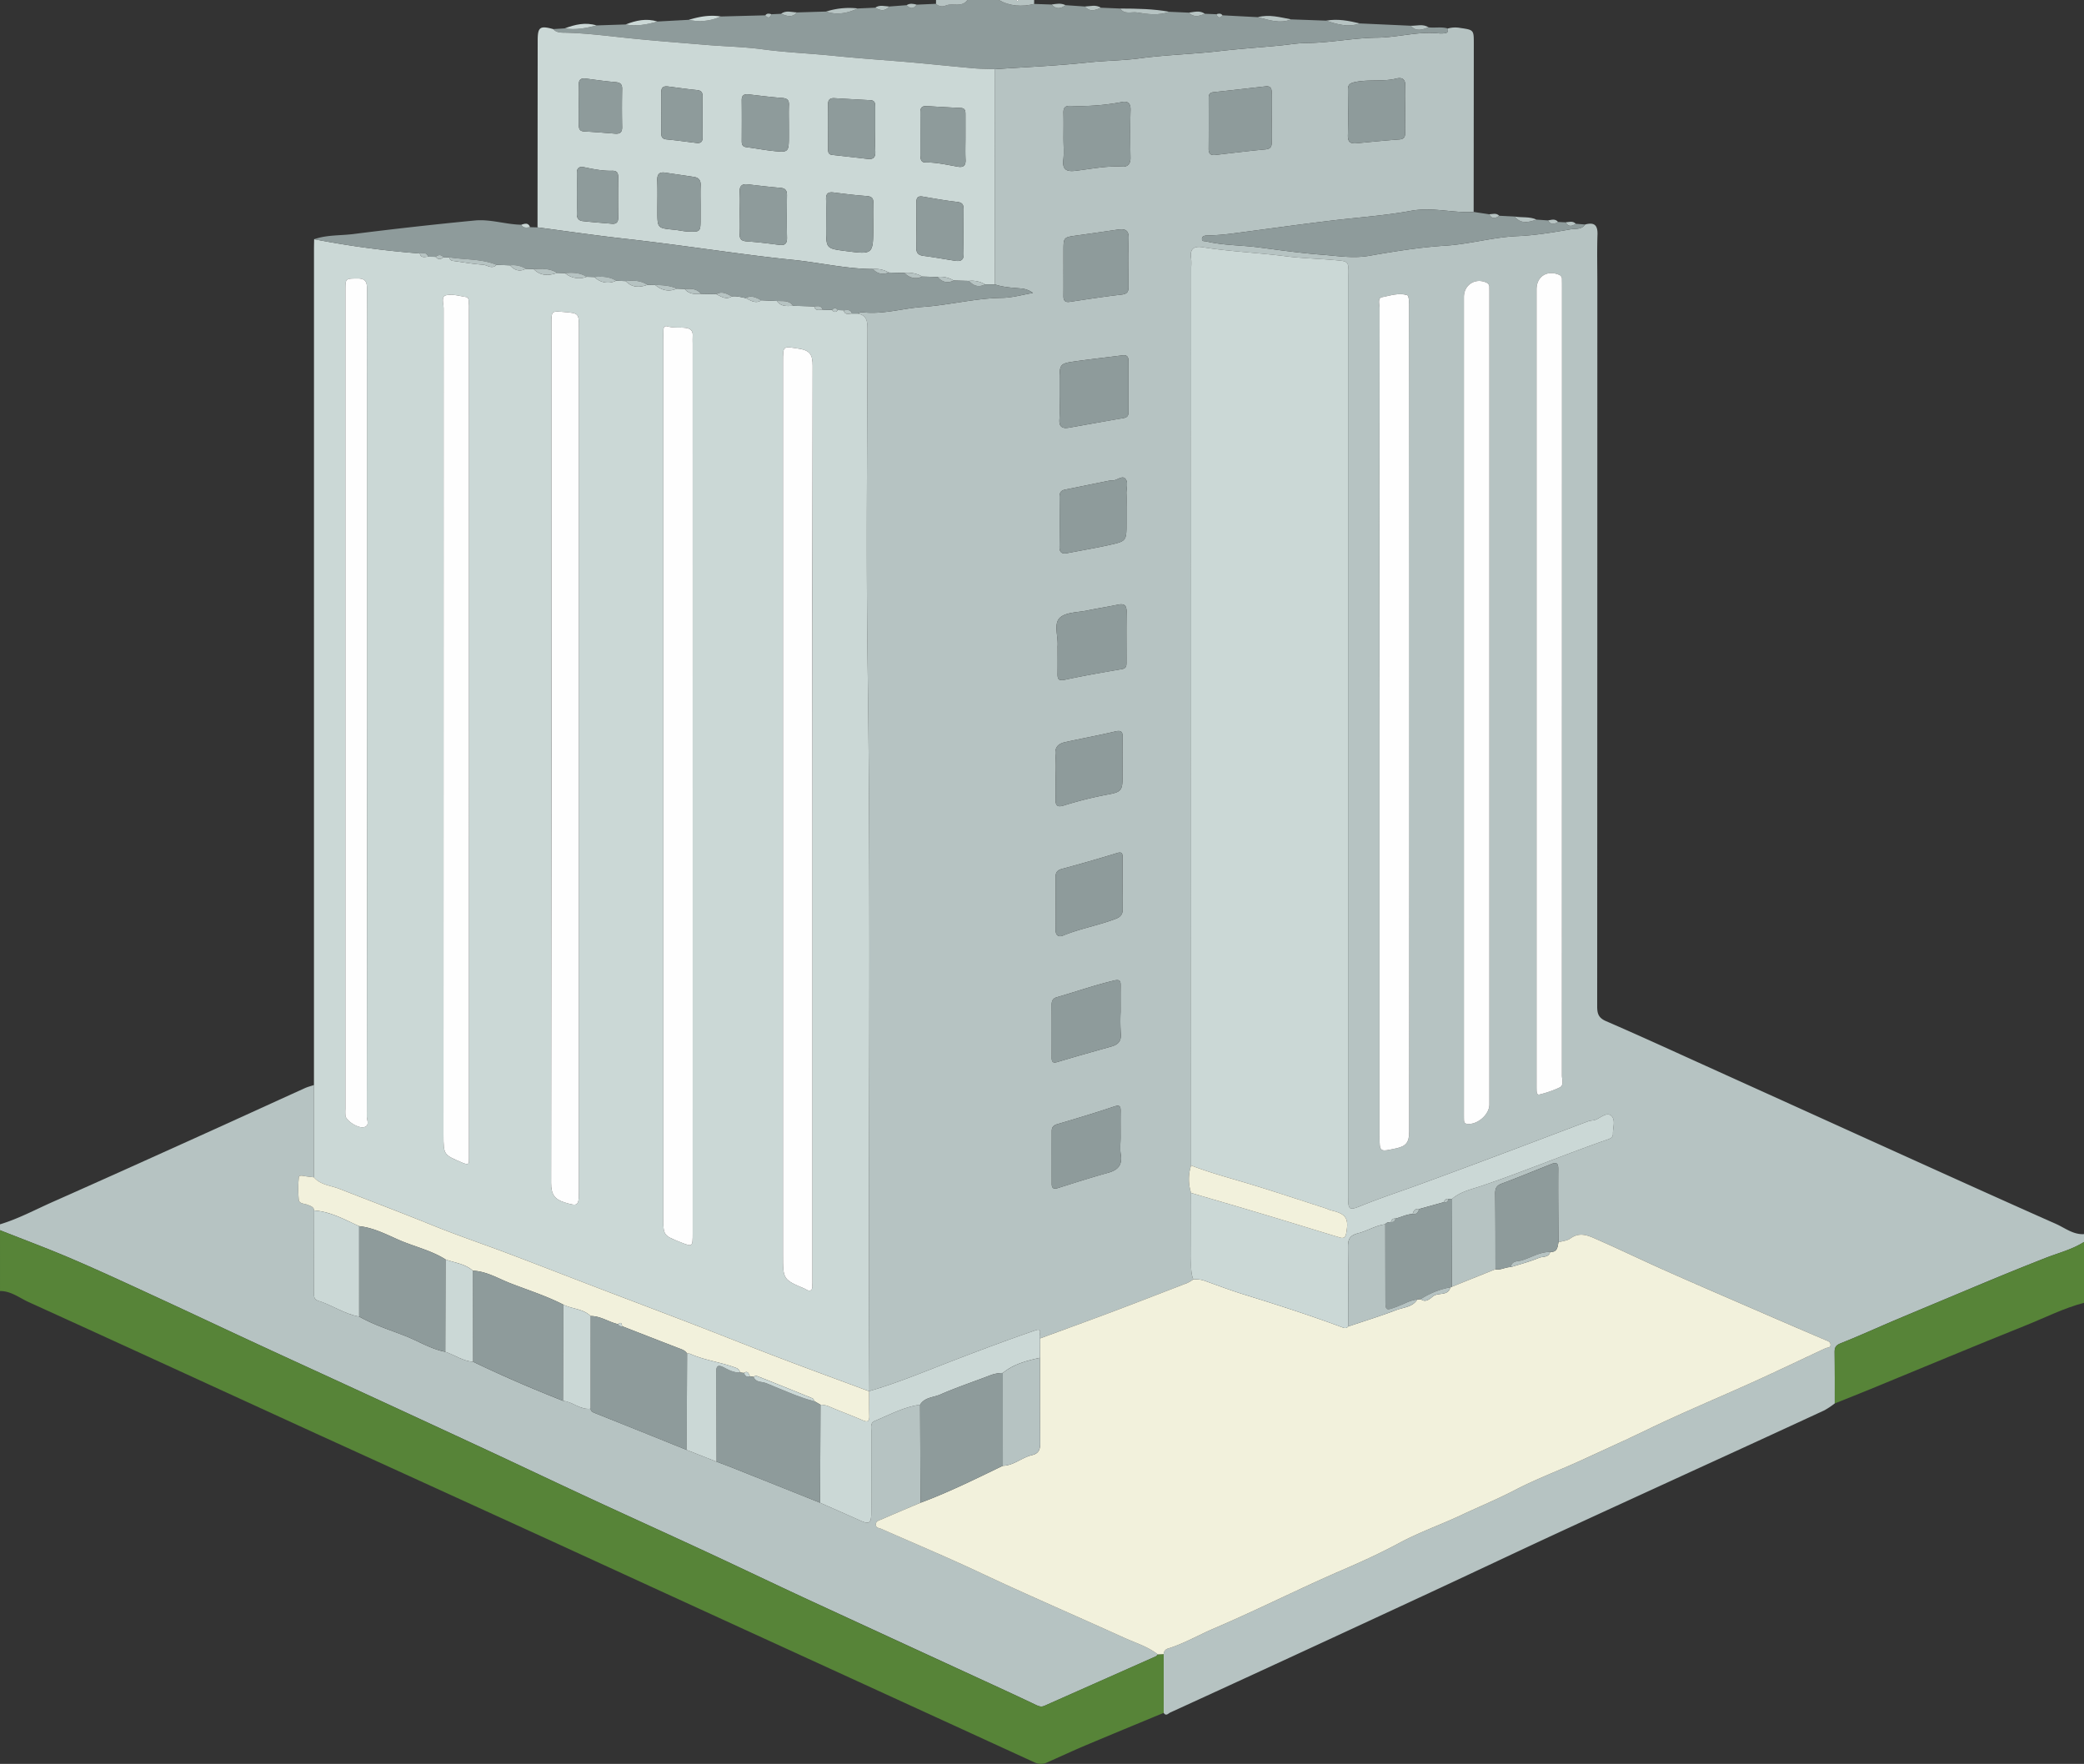<svg xmlns="http://www.w3.org/2000/svg" width="1060.811" height="897.814" viewBox="0 0 1060.811 897.814">
  <rect x="0" y="0" width="1060.811" height="897.814" fill="#333333" stroke="none"/>
  <g id="组_2" data-name="组 2" transform="translate(183.402 -926.442)">
    <path id="路径_93" data-name="路径 93" d="M877.409,1554.612v3.995c-6.066,3.863-13.072,5.574-19.652,8.151-13.346,5.226-26.591,10.672-39.8,16.229-12.347,5.195-24.726,10.316-37.062,15.537-9.134,3.866-18.152,8.015-27.374,11.654-2.574,1.016-3.106,2.234-3.071,4.671.127,8.644.066,17.291.077,25.937a40.006,40.006,0,0,1-5.287,3.518q-31.561,14.612-63.194,29.067c-24.37,11.191-48.766,22.326-73.1,33.592-20.247,9.373-40.405,18.939-60.636,28.35q-37.564,17.472-75.184,34.824-30.381,14.032-60.812,27.953c-1.019.467-2.152,2.059-3.376.2q0-14.952.005-29.9a2.941,2.941,0,0,1,2.289-2.88c8.167-2.549,15.553-6.894,23.38-10.233,21.886-9.338,43.106-20.14,64.966-29.567,9.864-4.254,19.692-8.732,29.226-13.863,10.2-5.488,21.255-9.348,31.758-14.3,9.029-4.255,18.261-8.028,27.149-12.66,11.153-5.813,23.043-10.195,34.487-15.473,11.147-5.141,22.338-10.182,33.4-15.523,17.827-8.606,36.144-16.192,54.183-24.368,12.075-5.474,24.019-11.238,36.046-16.82.988-.459,2.56-.115,2.557-1.751,0-1.618-1.34-1.912-2.641-2.464-12.4-5.263-24.761-10.628-37.119-15.994-14.648-6.36-29.322-12.663-43.912-19.154-11.63-5.174-23.1-10.717-34.748-15.84-4.421-1.944-8.987-4.36-13.977-.7-1.631,1.2-4.048,1.326-6.107,1.943-.058-12.462-.205-24.924-.105-37.384.024-3.023-1.042-3.409-3.454-2.449-8.442,3.359-16.84,6.838-25.354,10.007-2.707,1.007-3.314,2.51-3.282,5.17.152,12.795.112,25.591.141,38.387l-22.179,8.924q.062-22.377.121-44.757c4.378-3.775,10.08-4.9,15.224-6.653,21.281-7.243,42.021-15.916,63.236-23.305,1.582-.551,3.436-.992,3.385-3.086-.074-3.113,1.444-7.015-.744-9.135-2.163-2.1-5.114.53-7.611,1.746-1.291.629-2.939.486-4.31,1-14,5.249-27.961,10.6-41.96,15.846-14.609,5.477-29.222,10.944-43.88,16.287-9.924,3.617-19.96,6.908-29.762,10.881-6.126,2.483-6.513,2-6.519-4.791V1067.149c0-1.331-.091-2.67.019-3.992.218-2.639-.653-3.674-3.557-3.995-9.387-1.037-18.886-1.085-28.187-2.279-14.092-1.81-28.3-2.373-42.337-4.6-4.416-.7-6.63.79-5.859,5.594a28.689,28.689,0,0,1,.036,4.487q-.018,228.649-.036,457.3a22.473,22.473,0,0,0,0,13.974c.012,10.753.007,21.506.045,32.26.014,3.945-.435,7.942,1.051,11.759a19.365,19.365,0,0,1-2.934,1.772c-12.94,5.012-25.876,10.037-38.862,14.926-12.03,4.529-24.121,8.9-36.185,13.335-.982-1.314,1.714-5.511-2.215-4.16-14.87,5.113-29.608,10.631-44.275,16.308-13.369,5.174-26.6,10.69-40.411,14.651-.661-122.544.919-245.091-.863-367.637-.834-57.372-.188-114.766-.077-172.15.009-4.182.022-7.726-5.058-8.63.757-.251,1.551-.8,2.266-.713,10.5,1.306,20.594-1.979,30.909-2.693,13.53-.936,26.749-4.434,40.4-4.616,5.247-.07,10.474-1.623,15.711-2.5a11.7,11.7,0,0,0-5.845-2.256c-4.563-.412-9.149-.58-13.539-2.083q-.053-54.773-.106-109.547c15.846-1.085,31.739-1.725,47.518-3.431,8.847-.957,17.757-.937,26.521-2.116,13.282-1.787,26.667-2.089,39.957-3.618,10.266-1.182,20.586-1.875,30.876-2.855,4.684-.447,9.526-1.282,14.022-1.315,12-.089,23.743-2.593,35.712-2.712,10.484-.1,20.8-3.275,31.4-2.192a12.956,12.956,0,0,0,3.479-.124c1.285-.223,1.323-1.283,1.155-2.341a13.773,13.773,0,0,1,6.4-.281c6.851.985,6.853,1.008,6.847,8.054q-.038,42.793-.08,85.586c-10.647.635-20.949-2.609-32.019-.556-12.877,2.388-26.206,3.281-39.312,4.836-17.37,2.06-34.71,4.528-52.07,6.778a119.621,119.621,0,0,1-12.372.939c-1.176.031-2.538.287-2.522,1.784.016,1.39,1.395,1.015,2.3,1.231,8.574,2.046,17.4,1.862,26.081,2.972,10.814,1.382,21.622,2.958,32.484,3.766,8.04.6,16.028,2.01,24.264.57,12.849-2.245,25.8-4.344,38.8-5.157,12.369-.773,24.239-4.338,36.691-4.858,8.931-.372,18.023-1.88,26.956-3.448,2.542-.447,5.623.269,7.467-2.459,4.485-1.239,6.453.153,6.285,5.1-.282,8.312-.076,16.641-.076,24.962q0,183.991-.076,367.982c0,3.743.774,5.831,4.54,7.46,16.908,7.31,33.648,15.012,50.433,22.605q39.607,17.916,79.2,35.869c33.08,14.955,66.128,29.985,99.315,44.7C867.689,1551.429,871.9,1554.938,877.409,1554.612ZM518.814,1295.553V1504.17c0,8.966-.074,8.623,8.634,6.755,5.072-1.088,6.46-3.333,6.455-8.4q-.209-209.614-.112-419.23c0-1.5.076-3-.063-4.488-.072-.762-.386-2.005-.857-2.146-4.334-1.3-8.6.262-12.744,1.052-2.5.476-1.261,3.748-1.263,5.732Q518.774,1189.5,518.814,1295.553Zm42.952-10.793V1492.4c0,1.331-.01,2.663.027,3.993.03,1.04.223,1.919,1.567,2.088,5.2.65,11.386-4.685,11.386-9.882q0-205.9,0-411.792c0-1.331.014-2.663-.032-3.992a2.371,2.371,0,0,0-1.282-2.435c-5.666-2.776-11.665.914-11.665,7.233Q561.765,1181.188,561.766,1284.76Zm36.958-9.372q0,101.067,0,202.133c0,1.331-.011,2.662.029,3.992.03,1.032.286,2.369,1.532,2.016a53.9,53.9,0,0,0,10.293-3.6c2.193-1.144,1.086-3.97,1.087-6.028q.064-200.636.037-401.271c0-1.33,0-2.661-.036-3.992a2.233,2.233,0,0,0-1.436-2.32c-6.114-2.586-11.506.869-11.506,7.438Q598.724,1174.571,598.724,1275.388ZM387.008,1441.425c0-4.313-.032-8.627.013-12.94.023-2.241.047-3.751-3.22-2.98-9.945,2.348-19.57,5.738-29.366,8.56-1.832.527-2.526,1.818-2.512,3.757.065,8.959.042,17.918.017,26.877-.006,2.067.408,3.055,2.9,2.306,9.142-2.748,18.337-5.317,27.525-7.912,3.445-.973,5.163-2.818,4.731-6.728A100.49,100.49,0,0,1,387.008,1441.425Zm-32.063-185.1c0,4.316.046,8.632-.017,12.946-.037,2.6.266,3.907,3.658,3.173,9.655-2.088,19.4-3.749,29.143-5.436,2.417-.419,2.265-2.008,2.268-3.662.015-8.465-.1-16.932.057-25.395.062-3.43-1.192-4.425-4.472-3.727-5.159,1.1-10.385,1.877-15.548,2.961-4.822,1.012-11,.817-14.012,3.77-3.187,3.122-.7,9.459-1.074,14.374C354.923,1255.659,354.945,1255.993,354.945,1256.325Zm1-128.824c0,4.153.218,8.322-.064,12.456-.259,3.793,1.55,4.746,4.755,4.192,9.244-1.6,18.466-3.323,27.718-4.871,1.821-.3,2.648-1.014,2.644-2.845q-.029-13.206,0-26.414c.005-2.122-.887-2.992-3.071-2.705-7.847,1.029-15.719,1.88-23.555,2.987-8.445,1.194-8.432,1.287-8.431,10.223ZM388,1376.436q0-6.722,0-13.445c0-1.869-.056-3.193-2.787-2.352q-13.918,4.29-27.995,8.057c-2.417.647-3.3,1.785-3.286,4.112.037,8.963.071,17.927-.015,26.89-.027,2.813,1.521,3.884,3.718,2.977,8.748-3.615,18.124-5.2,26.934-8.58,2.467-.948,3.653-2.393,3.5-5.212C387.837,1384.746,388.008,1380.586,388,1376.436Zm-1,128.662c0-4.319-.06-8.639.022-12.956.05-2.635-.427-3.459-3.42-2.448-9.525,3.218-19.168,6.094-28.811,8.945-1.946.576-2.823,1.547-2.825,3.451q-.015,13.455-.01,26.909c0,2.254.92,2.865,3.152,2.158,8.464-2.68,16.927-5.387,25.481-7.754,5.005-1.385,7.409-3.886,6.5-9.349C386.611,1511.144,387.009,1508.088,387.006,1505.1Zm3-319.376c0-2.663.093-5.33-.027-7.987-.118-2.629,1.141-5.88-.642-7.717-1.624-1.672-4.188,1.02-6.477,1.008a7.433,7.433,0,0,0-1.495.047c-7.579,1.529-15.152,3.091-22.732,4.613-2.265.455-2.738,1.9-2.719,4,.079,8.32.109,16.642-.006,24.962-.042,3,1.254,3.863,3.968,3.34,7.14-1.377,14.318-2.575,21.412-4.154,8.748-1.947,8.718-2.082,8.718-11.122ZM357.942,996.834c0,3.657.332,7.353-.082,10.962-.559,4.881,1.573,6.115,5.946,5.606,8.038-.935,16-2.64,24.19-2.145,2.671.161,4.1-1.473,4.05-4.463-.132-8.144-.19-16.294.024-24.435.093-3.525-1.52-4.574-4.489-3.974a113.963,113.963,0,0,1-26.192,1.936c-2.616-.08-3.539,1.016-3.472,3.547C358.031,988.188,357.948,992.512,357.942,996.834Zm0,66.769c0,4.477.04,8.955-.017,13.431-.029,2.264.678,3.426,3.212,3.048,8.787-1.311,17.568-2.7,26.393-3.689,2.93-.328,3.537-1.5,3.506-4.072-.1-8.124-.3-16.262.064-24.37.216-4.84-2.214-5.119-5.787-4.6-6.839,1-13.677,2-20.524,2.943s-6.849.914-6.851,7.857Q357.941,1058.877,357.946,1063.6Zm-4,257.48c0,4.159.068,8.319-.022,12.476-.066,3.026,1.145,3.812,4,2.926a194.054,194.054,0,0,1,22.437-5.613c7.054-1.3,7.646-2.037,7.646-9.313,0-6.487-.1-12.977.044-19.462.066-2.933-.374-4.162-3.835-3.332-8.49,2.036-17.1,3.56-25.624,5.474-3.188.716-5.174,2.5-4.73,6.374A93.209,93.209,0,0,1,353.949,1321.083Zm109.968-334.89c0-4.152-.046-8.3.019-12.457.034-2.162-.52-3.629-3.053-3.345-8.849.99-17.694,2.031-26.55,2.96-1.972.207-2.475,1.26-2.472,2.98.016,8.637.045,17.275-.023,25.911-.018,2.4,1.015,3.341,3.321,3.078,8.518-.969,17.026-2.062,25.562-2.832,2.751-.249,3.27-1.518,3.223-3.838C463.86,994.5,463.92,990.346,463.917,986.193Zm67.928-3.852c0-3.994-.192-8,.057-11.978.221-3.525-1.529-4.7-4.467-3.962-6.84,1.726-13.886.366-20.781,1.737-2.917.581-3.981,1.27-3.923,4.232.149,7.652.2,15.314-.02,22.962-.1,3.523,1.45,4.33,4.488,4.035,7.24-.7,14.479-1.435,21.733-1.949,2.559-.182,2.96-1.511,2.928-3.594C531.8,990,531.844,986.169,531.845,982.341Z" fill="#b6c3c2"/>
    <path id="路径_94" data-name="路径 94" d="M-183.4,1549.619c9.4-2.835,18.02-7.5,26.938-11.451,24.849-11.008,49.615-22.2,74.386-33.388,17.952-8.1,35.854-16.319,53.8-24.447,1.5-.681,3.128-1.083,4.7-1.614v46.976c-1.773-.228-3.56-.383-5.315-.711-1.05-.2-2.351-.305-2.419.817a63.68,63.68,0,0,0-.024,11.268c.264,2.236,3.079,1.946,4.788,2.716,1.328.6,2.884.928,3.043,2.792q-.042,20.6-.083,41.206c0,1.832-.237,3.993,1.926,4.656,7.223,2.212,13.51,6.823,21.07,8.128,7.341,4.19,15.4,6.725,23.217,9.764,6.907,2.685,13.261,6.783,20.667,8.188,4.73,1.586,8.9,4.725,14.09,5.04,15.022,7.247,30.34,13.813,45.855,19.923,4.92.441,8.749,4.7,14,3.994.131,1.378,1.094,1.775,2.255,2.238q23.334,9.307,46.624,18.729l15.222,5.99c2.764,1.053,5.543,2.07,8.29,3.165q22.227,8.858,44.44,17.748c6.834,3.021,13.68,6.017,20.5,9.071,4.454,1.994,5.5,1.375,5.517-3.6.031-13.942,0-27.885.025-41.828,0-1.929-.6-4.312,1.735-5.282,7.564-3.138,14.828-7.148,23.116-8.269q.1,24.949.193,49.9c-6.563,2.792-13.139,5.55-19.675,8.4-1.288.563-3.156.882-3.043,2.82.1,1.691,1.817,1.634,2.988,2.15,16.842,7.431,33.827,14.558,50.475,22.4,24.12,11.361,48.615,21.872,72.875,32.907,5.79,2.634,12.06,4.492,17.2,8.516-.352.343-.642.823-1.063,1.01q-28.293,12.575-56.6,25.121c-1.751.78-3.027.222-4.631-.544-9.706-4.637-19.491-9.111-29.26-13.615q-43.24-19.93-86.479-39.86c-17.264-8-34.414-16.248-51.673-24.258-20.024-9.293-40.136-18.393-60.163-27.679-17.2-7.976-34.315-16.14-51.506-24.139q-32.533-15.138-65.13-30.141c-17.246-7.96-34.528-15.844-51.765-23.826-17.107-7.923-34.148-15.987-51.27-23.878-14.324-6.6-28.625-13.262-43.116-19.479-12.1-5.192-24.463-9.78-36.71-14.635Z" fill="#b6c3c2"/>
    <path id="路径_95" data-name="路径 95" d="M-183.4,1552.615c12.247,4.855,24.608,9.443,36.71,14.635,14.491,6.217,28.792,12.879,43.116,19.479,17.122,7.891,34.163,15.955,51.27,23.878,17.237,7.982,34.519,15.866,51.765,23.826q32.58,15.039,65.13,30.141c17.191,8,34.3,16.163,51.506,24.139,20.027,9.286,40.139,18.386,60.163,27.679,17.259,8.01,34.409,16.257,51.673,24.258q43.2,20.019,86.479,39.86c9.769,4.5,19.554,8.978,29.26,13.615,1.6.766,2.88,1.324,4.631.544q28.283-12.594,56.6-25.121c.421-.187.711-.667,1.063-1.01l2.984-.156q0,14.951-.005,29.9c-13.32,5.536-26.663,11.017-39.951,16.629-6.562,2.771-13.013,5.8-19.533,8.675a7.225,7.225,0,0,1-6.238-.082q-73.911-33.9-147.853-67.735-47.712-21.861-95.406-43.758-61.3-28.021-122.634-55.955c-48.7-22.276-97.35-44.676-146.106-66.835-4.723-2.147-9.015-5.69-14.62-5.649Z" fill="#578438"/>
    <path id="路径_96" data-name="路径 96" d="M222.289,932.76l14.826-.444c5.62,1.968,10.937.824,16.131-1.574l8.845-.384c2.524,1.486,4.966,2,7.148-.6q4.416-.341,8.83-.68c1.826,1.94,3.556,2.03,5.163-.266l9.817-.429a4.428,4.428,0,0,0,5.008.852c3.577-1.415,8.15,1.2,10.989-2.8h15.983c5.706,3.221,11.738,3.53,17.975,2.011l8.857.3c2.269,2.509,4.666,2.229,7.138.328q4.917.34,9.834.678c2.51,2.905,5.316,1.906,8.143.613q4.917.21,9.834.417c2.22,3.242,5.823,1.515,8.646,2,5.38.927,11.03,1.616,16.473-.343q4.908.22,9.816.437c2.548,2.639,5.345,1.743,8.162.575l5.874.233c.739,1.928,1.766,2.21,3.135.547l17.949.945c5.6,1.409,11.159,3.47,17.009,1.123q8.889.324,17.778.645c5.608,1.891,11.237,3.531,17.177,1.417l25.9,1.175c2.75,3.254,5.913,1.949,9.06.821,3.247.4,6.566-.408,9.776.59.167,1.061.129,2.121-1.156,2.344a12.956,12.956,0,0,1-3.479.124c-10.606-1.083-20.919,2.087-31.4,2.192-11.969.119-23.708,2.623-35.712,2.712-4.5.033-9.338.868-14.022,1.315-10.29.98-20.61,1.673-30.876,2.855-13.29,1.529-26.675,1.831-39.957,3.618-8.764,1.179-17.674,1.159-26.521,2.116-15.779,1.706-31.672,2.346-47.517,3.429-3.647-.153-7.308-.154-10.94-.479-13.321-1.191-26.619-2.654-39.95-3.694-10.38-.81-20.8-1.59-31.12-2.642-11.981-1.221-24.031-1.679-35.989-3.285-9.652-1.3-19.45-1.476-29.172-2.287-14.979-1.249-29.976-2.362-44.91-4.029-8.724-.973-17.408-1.912-26.192-2.157-2.036-.057-4.715.2-6.439-1.829q2.925-.187,5.85-.371c5.53.927,10.876-.123,16.193-1.5q7.389-.246,14.78-.489c5.535,1,10.891.082,16.186-1.5l15.984-.86A25.711,25.711,0,0,0,183.5,934.83l22.649-.589c1.374,1.695,2.391,1.349,3.137-.547l4.877-.227C216.984,934.556,219.811,935.667,222.289,932.76Z" fill="#8e9b9b"/>
    <path id="路径_97" data-name="路径 97" d="M877.409,1589.566c-10.263,2.692-19.713,7.513-29.495,11.434-26.415,10.587-52.666,21.584-78.991,32.4-6.112,2.51-12.261,4.929-18.393,7.39-.011-8.645.05-17.292-.077-25.936-.035-2.437.5-3.655,3.071-4.671,9.222-3.639,18.24-7.788,27.374-11.654,12.336-5.221,24.715-10.342,37.062-15.537,13.206-5.557,26.451-11,39.8-16.229,6.58-2.577,13.586-4.288,19.652-8.151Z" fill="#578438"/>
    <path id="路径_98" data-name="路径 98" d="M343,928.453c-6.237,1.519-12.269,1.21-17.975-2.011h8.989c.333.6.666.786,1,0h7.991Q343.006,927.447,343,928.453Z" fill="#b6c3c2"/>
    <path id="路径_99" data-name="路径 99" d="M309.046,926.442c-2.839,3.994-7.412,1.382-10.989,2.8a4.428,4.428,0,0,1-5.008-.852q.007-.974.015-1.945Z" fill="#b6c3c2"/>
    <path id="路径_100" data-name="路径 100" d="M335.017,926.442c-.333.786-.666.6-1,0Z" fill="#fefefe"/>
    <path id="路径_101" data-name="路径 101" d="M-23.586,1525.695v-46.976q0-212.772.011-425.543c0-1.662.054-3.323.082-4.984a469.9,469.9,0,0,0,53.781,7.255c.628,2.559,2.6,1.682,4.242,1.659l3.805.057c1.27,1.509,2.608,1.454,4,.173l2.945.085a2.079,2.079,0,0,0,1.991,1.827c5.032.647,10.041,1.6,15.091,1.909,2.277.141,4.65,2.511,6.959.076l6.9.252c2.255,2.582,4.9,3.392,8.077,1.771l3.944.12c3.521,3.654,7.668,3.447,12.024,1.949l3.934.127a11.036,11.036,0,0,0,11.049,1.873l3.937.111a9.554,9.554,0,0,0,11.048,1.876l4.91.208c3.205,3.442,7.015,3.329,11.052,1.881l3.936.1c3.321,2.8,6.975,3.6,11.058,1.854l3.924.148c2.21,2.7,5.222,2.741,8.317,2.5l7.744.149c2.541,1.226,4.994,3.06,7.99,1.162,2.4-.318,4.682.4,6.994.84,2.551,1.192,5,3.1,8,1.121l7.882.342c2.109,2.992,5.216,2.64,8.27,2.463l10.757.313c.62,2.576,2.6,1.693,4.243,1.667l4.808.119q1.431,1.923,2.994.1l2.945.09c.608,2.582,2.583,1.729,4.235,1.686l2.834,0c5.079.905,5.066,4.449,5.057,8.631-.111,57.384-.757,114.778.077,172.15,1.782,122.546.2,245.093.863,367.638l-.121.115c-15.277-5.683-30.589-11.275-45.822-17.075-14.568-5.547-29.033-11.362-43.579-16.965-16.388-6.311-32.824-12.5-49.226-18.773-15.062-5.761-30.085-11.625-45.168-17.327-12.831-4.851-25.853-9.221-38.557-14.378-15.729-6.385-31.6-12.371-47.406-18.56C-15.091,1529.827-20.237,1529.637-23.586,1525.695Zm253.718-180.836q0-116.078.12-232.153c.012-5.34-1.067-7.873-6.813-8.749-8.357-1.274-8.285-1.752-8.285,6.778v454.321c0,12.662,0,12.661,11.373,17.463.3.127.538.4.838.535,1.587.694,2.618.285,2.721-1.55.084-1.494.045-2.995.045-4.492Q230.134,1460.934,230.132,1344.859ZM169.2,1327.446V1101.324c0-1.331-.088-2.668.013-3.991.195-2.549-1.237-3.69-3.468-3.98-3.115-.406-6.3.168-9.4-.8-1.5-.468-2.043.706-2.077,2.033-.043,1.663-.04,3.327-.04,4.991q0,223.126,0,446.253c0,9.4,0,9.4,8.613,12.835,6.363,2.539,6.365,2.539,6.365-4.6Q169.2,1440.756,169.2,1327.446Zm-57.935-14.467V1093.321c0-7.447,0-7.447-7.677-8.083-6.3-.523-6.3-.523-6.3,6.034q0,218.661-.159,437.32c-.008,5.72,1.771,8.329,6.947,9.909,6.641,2.028,7.191,1.819,7.191-5.364Q111.266,1423.058,111.266,1312.979Zm-55.937-13.986q0-107.3,0-214.6c0-1.5.077-3-.057-4.488-.069-.768-.429-2.095-.817-2.156-3.566-.561-7.351-1.757-10.7-1.042-2.838.6-1.337,4.341-1.338,6.62q-.109,210.359-.065,420.717c0,10.394.111,10.134,9.767,14.277,3.442,1.477,3.229.078,3.214-2.232-.007-1.164,0-2.329,0-3.493ZM3.387,1284.465v-147.79c0-20.971-.05-41.941.049-62.911.016-3.55-.587-5.631-4.854-5.581-6.167.073-6.177-.175-6.177,6.286q0,208.2,0,416.409a25.542,25.542,0,0,0,.045,3.491c.348,2.5,6.453,6.556,9.472,5.793s1.386-3.663,1.389-5.5Q3.447,1389.565,3.387,1284.465Z" fill="#cbd8d6"/>
    <path id="路径_102" data-name="路径 102" d="M408.944,1768.382l-2.984.156c-5.136-4.024-11.406-5.882-17.2-8.516-24.26-11.035-48.755-21.546-72.875-32.907-16.648-7.842-33.633-14.969-50.475-22.4-1.171-.516-2.89-.459-2.988-2.15-.113-1.938,1.755-2.257,3.043-2.82,6.536-2.854,13.112-5.612,19.674-8.4,14.4-5.332,28.122-12.177,41.929-18.829,5.565-.114,9.676-4.213,14.815-5.415,3.479-.814,4.219-2.853,4.183-6.144-.162-14.466-.089-28.934-.1-43.4l.054-9.864c12.064-4.438,24.155-8.806,36.185-13.335,12.986-4.889,25.922-9.914,38.862-14.926a19.306,19.306,0,0,0,2.933-1.772,13.8,13.8,0,0,1,6.331.891c6.492,2.333,12.957,4.769,19.543,6.807,16.734,5.179,33.408,10.523,49.829,16.629,1.161.432,2.2.794,3.131-.355,8.228-2.775,16.538-5.334,24.647-8.423,3.637-1.385,8.123-1.4,10.537-5.308l1.773-.2c2.734,2.189,5.15-.686,6.465-1.589,2.746-1.888,7.448.1,8.61-4.408a1.976,1.976,0,0,0,.779-.3l22.18-8.922c2.727.6,5.128-1.19,7.791-1.066,4.81-1.533,9.739-2.786,14.375-4.735,1.915-.8,4.92-.021,5.725-3.019,3.583.223,3.737-2.46,4.164-4.911,2.058-.618,4.475-.746,6.106-1.944,4.99-3.665,9.556-1.249,13.977.7,11.652,5.123,23.118,10.666,34.748,15.84,14.59,6.491,29.264,12.794,43.912,19.154,12.358,5.366,24.716,10.731,37.119,15.994,1.3.552,2.639.846,2.641,2.464,0,1.636-1.569,1.292-2.557,1.751-12.027,5.582-23.971,11.346-36.046,16.82-18.039,8.176-36.356,15.762-54.183,24.368-11.063,5.341-22.254,10.382-33.4,15.523-11.444,5.278-23.334,9.66-34.487,15.473-8.888,4.632-18.12,8.405-27.149,12.66-10.5,4.95-21.562,8.81-31.758,14.3-9.534,5.131-19.362,9.609-29.226,13.863-21.86,9.427-43.08,20.229-64.966,29.567-7.827,3.339-15.213,7.684-23.38,10.233A2.941,2.941,0,0,0,408.944,1768.382Z" fill="#f2f1dc"/>
    <path id="路径_103" data-name="路径 103" d="M502.837,1601.628c-.929,1.148-1.97.786-3.131.354-16.421-6.106-33.1-11.45-49.829-16.629-6.586-2.038-13.051-4.474-19.543-6.807a13.8,13.8,0,0,0-6.331-.891c-1.485-3.817-1.036-7.814-1.05-11.759-.038-10.754-.033-21.507-.045-32.26,12.968,3.821,25.95,7.595,38.9,11.478,12.314,3.693,24.589,7.518,36.9,11.234,1.663.5,2.736.03,3.126-2.023,1.463-7.724.043-10.01-7.606-11.8-.958-.224-1.843-.739-2.787-1.043-12.2-3.937-24.361-7.984-36.611-11.748-10.666-3.278-21.492-6.037-31.917-10.075q.018-228.649.036-457.3a28.689,28.689,0,0,0-.036-4.487c-.771-4.8,1.443-6.295,5.859-5.594,14.032,2.227,28.245,2.79,42.337,4.6,9.3,1.194,18.8,1.242,28.187,2.279,2.9.321,3.775,1.356,3.557,3.995-.11,1.322-.019,2.661-.019,3.992V1535.43c.006,6.791.393,7.274,6.519,4.791,9.8-3.973,19.838-7.264,29.762-10.881,14.658-5.343,29.271-10.81,43.88-16.287,14-5.249,27.961-10.6,41.96-15.846,1.371-.514,3.019-.371,4.31-1,2.5-1.216,5.448-3.842,7.611-1.746,2.188,2.12.67,6.022.744,9.135.051,2.094-1.8,2.535-3.385,3.086-21.215,7.389-41.955,16.062-63.236,23.305-5.144,1.751-10.846,2.878-15.224,6.653l-1.9.076a1.856,1.856,0,0,0-2.21,1.591L539,1541.83c-1.989-.3-2.933.757-3.308,2.551-3.112.081-5.838,1.615-8.781,2.331a1.8,1.8,0,0,0-2.189,1.716c-1.081.164-2.266.06-2.989,1.151-4.94.625-9.2,3.428-13.84,4.6-4.567,1.149-5.182,3.337-5.131,7.279C502.938,1574.843,502.835,1588.236,502.837,1601.628Z" fill="#cbd8d6"/>
    <path id="路径_104" data-name="路径 104" d="M98.21,941.258c1.724,2.027,4.4,1.772,6.439,1.829,8.784.245,17.468,1.184,26.192,2.157,14.934,1.667,29.931,2.78,44.91,4.029,9.722.811,19.52.99,29.172,2.287,11.958,1.606,24.008,2.064,35.989,3.285,10.324,1.052,20.74,1.832,31.12,2.642,13.331,1.04,26.629,2.5,39.95,3.694,3.632.325,7.293.326,10.94.479q.051,54.777.105,109.55l-4.995.013a12.846,12.846,0,0,0-8.17-1.8l-7.811-.19a12.759,12.759,0,0,0-8.163-1.817l-7.823-.2a14.636,14.636,0,0,0-9.116-1.838l-7.877-.22a13.969,13.969,0,0,0-8.1-1.782c-13.8-.071-27.231-3.311-40.885-4.683-14.635-1.47-29.217-3.494-43.8-5.467-13.767-1.862-27.53-3.712-41.341-5.249-14.942-1.663-29.825-3.853-44.734-5.813q.039-47.556.079-95.112C90.3,940.213,91.437,939.388,98.21,941.258Zm184.862,99.715c0,3.659.139,7.326-.046,10.976-.139,2.752.558,4.332,3.6,4.717,5.4.683,10.767,1.7,16.157,2.5,2.666.4,4.427-.1,4.333-3.557-.2-7.479-.108-14.969-.033-22.453.022-2.3-.4-3.613-3.154-3.926-5.9-.671-11.77-1.728-17.633-2.73-2.54-.434-3.272.7-3.233,2.994C283.125,1033.321,283.078,1037.147,283.072,1040.973Zm-20.97-48.12q0-5.964,0-11.928c0-1.741-.052-3.367-2.445-3.488q-9.141-.459-18.276-1.025c-2.291-.139-3.3.773-3.279,3.149.073,7.62.026,15.241.019,22.862,0,1.422.2,2.652,1.991,2.85,6.053.67,12.107,1.34,18.154,2.064,3.167.379,4.033-1.134,3.878-4.05C261.963,999.818,262.1,996.332,262.1,992.853Zm-68.932,41.681c0,3.65.142,7.307-.045,10.947-.146,2.843,1.041,3.652,3.74,3.832,5.42.364,10.827,1.021,16.213,1.751,3.028.411,4.2-.507,4.129-3.677-.169-7.129-.122-14.266-.018-21.4.035-2.379-.578-3.691-3.2-3.916-5.581-.481-11.15-1.126-16.713-1.8-3.405-.411-4.343,1.173-4.151,4.309C193.33,1027.889,193.173,1031.216,193.17,1034.534Zm67.929,6.681c0-3.815-.1-7.634.035-11.444.094-2.577-.946-3.378-3.472-3.557-5.585-.4-11.154-1.095-16.711-1.809-2.794-.358-3.954.545-3.866,3.463.15,4.972.04,9.951.04,14.927,0,10.12,0,10.12,9.8,11.4,14.177,1.847,14.177,1.847,14.177-12.479C261.1,1041.547,261.1,1041.381,261.1,1041.215Zm46.95-44.863c0-3.816.009-7.631,0-11.447-.006-1.693.076-3.4-2.391-3.513-5.772-.27-11.542-.6-17.311-.953-2.294-.139-3.314.779-3.291,3.153.07,7.3.02,14.6.028,21.9,0,1.771.346,3.654,2.484,3.624,5.683-.079,11.145,1.226,16.672,2.184,2.668.462,4.005-.534,3.859-3.5C307.908,1003.99,308.05,1000.167,308.049,996.352Zm-89.9-6.024c0-3.484-.11-6.972.036-10.449.108-2.577-.945-3.4-3.458-3.587-5.585-.407-11.148-1.123-16.713-1.774-2.3-.269-3.9.023-3.861,2.94.086,6.966.042,13.933.013,20.9-.008,1.72.466,2.769,2.433,3.005,4.249.51,8.461,1.347,12.713,1.822,8.83.987,8.843.921,8.841-7.881Q218.149,992.816,218.147,990.328ZM173.2,1031.2c0-3.48-.119-6.965.04-10.438.111-2.43-.9-3.851-3.175-4.227-4.878-.8-9.788-1.414-14.67-2.2-3.378-.543-4.353.922-4.228,4.131.2,5.129.053,10.272.053,15.408,0,8.725,0,8.7,8.5,9.494,2.29.213,4.554.8,6.844.9,6.632.285,6.635.222,6.636-6.6Zm-61.933-51.684c0,3.488.026,6.976-.011,10.463-.02,1.836.24,3.22,2.586,3.348,5.279.29,10.551.733,15.823,1.144,2.432.19,3.671-.6,3.617-3.324q-.192-9.711,0-19.429c.047-2.651-1.15-3.309-3.574-3.5-4.928-.4-9.832-1.118-14.738-1.76-2.421-.318-3.832.292-3.726,3.1C111.369,972.868,111.272,976.193,111.268,979.514Zm-1,45.112c0,3.493.1,6.99-.036,10.477-.086,2.231.832,3.634,2.935,3.874,4.932.562,9.888.907,14.834,1.348,2.3.205,3.309-.732,3.278-3.138q-.135-10.227,0-20.457c.027-2.234-.606-3.445-3.073-3.375-4.834.139-9.543-.821-14.249-1.8-2.428-.508-3.807.326-3.709,3.1C110.364,1017.97,110.275,1021.3,110.265,1024.626Zm63.926-38.707c0-3.485-.047-6.971.018-10.454.037-2.007-.675-2.971-2.82-3.181-4.92-.481-9.816-1.209-14.723-1.826-2.161-.272-3.493.314-3.465,2.871.074,6.969.055,13.94,0,20.91-.016,2,.615,2.97,2.792,3.17,5.086.466,10.147,1.21,15.222,1.806,2.082.244,3.053-.685,3.007-2.841C174.148,992.89,174.2,989.4,174.191,985.919Z" fill="#cbd8d6"/>
    <path id="路径_105" data-name="路径 105" d="M518.814,1295.553q0-106.055.05-212.111c0-1.984-1.236-5.256,1.263-5.732,4.146-.79,8.41-2.351,12.744-1.052.471.141.785,1.384.857,2.146.139,1.485.063,2.991.063,4.488q0,209.615.112,419.23c.005,5.07-1.383,7.315-6.455,8.4-8.708,1.868-8.634,2.211-8.634-6.755Z" fill="#fefefe"/>
    <path id="路径_106" data-name="路径 106" d="M318.032,1071.223l4.995-.013c4.39,1.5,8.976,1.67,13.539,2.082a11.7,11.7,0,0,1,5.845,2.256c-5.237.877-10.464,2.43-15.711,2.5-13.652.182-26.871,3.68-40.4,4.616-10.315.714-20.406,4-30.909,2.693-.715-.088-1.509.462-2.266.713q-1.416,0-2.834,0c-.68-2.4-2.578-1.739-4.234-1.687l-2.945-.09c-.955-1.277-1.956-1.227-2.994-.1l-4.809-.118c-.688-2.4-2.582-1.737-4.242-1.668l-10.759-.311c-2.094-3.042-5.335-2.24-8.268-2.465l-7.882-.342c-2.543-1.242-5.037-2.838-8-1.121-2.312-.441-4.591-1.158-6.994-.84-2.534-1.278-5.016-2.91-7.99-1.162q-3.872-.075-7.746-.147c-2.165-2.848-5.266-2.591-8.315-2.5l-3.924-.149c-3.522-1.6-7.277-1.8-11.058-1.853q-1.968-.051-3.935-.1c-3.414-2.217-7.18-2.363-11.053-1.88l-4.91-.208c-3.432-2.1-7.2-2.233-11.048-1.876l-3.936-.112c-3.432-2.109-7.2-2.259-11.05-1.872l-3.934-.128c-3.739-2.31-7.875-2.171-12.024-1.948l-3.945-.119a12.468,12.468,0,0,0-8.076-1.772l-6.9-.252c-7.717-3.14-16.033-2.505-24.041-3.812l-2.945-.086c-1.273-1.434-2.615-1.291-4-.172q-1.9-.028-3.807-.055c-.687-2.407-2.578-1.741-4.24-1.661a469.9,469.9,0,0,1-53.781-7.255c6.469-2.282,13.326-1.8,19.984-2.641q30.8-3.9,61.72-6.892c7.952-.78,15.761,2.006,23.732,2.157,1.065,1.944,2.8,1.472,4.475,1.245l3.8.1c14.909,1.959,29.792,4.149,44.734,5.812,13.811,1.537,27.574,3.387,41.341,5.249,14.58,1.973,29.162,4,43.8,5.467,13.654,1.372,27.089,4.612,40.886,4.682,2.253,2.622,5.033,2.851,8.1,1.783l7.878.219c2.647,2.553,5.647,3.354,9.115,1.839l7.825.2c2.266,2.644,4.969,3.326,8.161,1.818q3.906.094,7.813.189C312.138,1072.059,314.838,1072.76,318.032,1071.223Z" fill="#8e9b9b"/>
    <path id="路径_107" data-name="路径 107" d="M561.766,1284.76q0-103.572,0-207.144c0-6.319,6-10.009,11.665-7.233a2.371,2.371,0,0,1,1.282,2.435c.046,1.329.032,2.661.032,3.992q0,205.9,0,411.792c0,5.2-6.186,10.532-11.386,9.882-1.344-.169-1.537-1.048-1.567-2.088-.037-1.33-.027-2.662-.027-3.993Z" fill="#fefefe"/>
    <path id="路径_108" data-name="路径 108" d="M598.724,1275.388q0-100.816,0-201.633c0-6.569,5.392-10.024,11.506-7.438a2.233,2.233,0,0,1,1.436,2.32c.033,1.331.036,2.662.036,3.992q0,200.635-.037,401.271c0,2.058,1.106,4.884-1.087,6.028a53.9,53.9,0,0,1-10.293,3.6c-1.246.353-1.5-.984-1.532-2.016-.04-1.33-.029-2.661-.029-3.992Q598.724,1376.454,598.724,1275.388Z" fill="#fefefe"/>
    <path id="路径_109" data-name="路径 109" d="M346.023,1607.688l-.054,9.864c-6.754,1.487-13.427,3.171-18.926,7.732a17.676,17.676,0,0,0-6.32,1.165c-8.5,3.276-17.178,6.146-25.506,9.81-3.461,1.523-7.935,1.358-10.266,5.182-8.288,1.121-15.552,5.131-23.116,8.269-2.339.97-1.732,3.353-1.735,5.282-.026,13.943.006,27.886-.025,41.828-.012,4.972-1.063,5.591-5.517,3.6-6.82-3.054-13.666-6.05-20.5-9.071q.089-24.954.177-49.909a12.073,12.073,0,0,1,4.285.861c5.683,2.473,11.533,4.56,17.2,7.057,2.882,1.269,3.456.292,3.382-2.37-.116-4.125-.078-8.254-.1-12.382l.121-.115c13.806-3.962,27.042-9.478,40.411-14.652,14.667-5.677,29.4-11.2,44.275-16.308C347.737,1602.177,345.041,1606.374,346.023,1607.688Z" fill="#cbd8d6"/>
    <path id="路径_110" data-name="路径 110" d="M598.729,1038.212q2.919.213,5.837.423c1.384,2.4,3.2,1.95,5.127.775q1.932.1,3.867.2c1.4,2.494,3.208,2.013,5.135.717q2.392.192,4.783.388c-1.845,2.73-4.926,2.014-7.468,2.461-8.933,1.568-18.025,3.076-26.956,3.448-12.452.52-24.322,4.085-36.691,4.858-12.995.813-25.95,2.912-38.8,5.157-8.236,1.44-16.224.027-24.264-.57-10.862-.808-21.67-2.384-32.484-3.766-8.681-1.11-17.507-.926-26.081-2.972-.9-.216-2.282.159-2.3-1.231-.016-1.5,1.346-1.753,2.522-1.784a119.621,119.621,0,0,0,12.372-.939c17.36-2.25,34.7-4.718,52.07-6.778,13.106-1.555,26.435-2.448,39.312-4.836,11.07-2.053,21.372,1.191,32.019.556l7.91,1.192c1.345,2.668,3.164,2.119,5.1.751q3.915.2,7.832.392C590.808,1040.651,594.747,1039.589,598.729,1038.212Z" fill="#8e9b9b"/>
    <path id="路径_111" data-name="路径 111" d="M526.913,1546.712c2.943-.716,5.669-2.25,8.782-2.329,2.022.34,2.793-.941,3.307-2.553q6.332-1.762,12.661-3.521c1.389.373,2.013-.315,2.21-1.593l1.9-.076q-.06,22.378-.121,44.757a1.981,1.981,0,0,1-.781.3,40.9,40.9,0,0,0-15.074,6c-.591.067-1.182.135-1.774.2-3.71.32-6.826,2.332-10.208,3.585-6.011,2.226-6,2.246-6.008-4q-.029-18.95-.069-37.9c.723-1.091,1.908-.987,2.99-1.15C526.078,1548.651,526.713,1547.958,526.913,1546.712Z" fill="#8e9b9b"/>
    <path id="路径_112" data-name="路径 112" d="M585.619,1571.408c-2.663-.124-5.064,1.665-7.791,1.066-.029-12.8.011-25.593-.141-38.388-.032-2.66.575-4.163,3.282-5.17,8.514-3.169,16.912-6.648,25.354-10.007,2.412-.96,3.478-.574,3.454,2.449-.1,12.46.047,24.922.105,37.384-.426,2.452-.58,5.135-4.163,4.912-5.2-.036-9.574,2.766-14.311,4.277C589.351,1568.588,586.116,1567.934,585.619,1571.408Z" fill="#8e9b9b"/>
    <path id="路径_113" data-name="路径 113" d="M387.009,1441.425a100.237,100.237,0,0,0,.085,10.94c.432,3.91-1.286,5.755-4.731,6.728-9.188,2.595-18.383,5.164-27.525,7.912-2.49.749-2.9-.239-2.9-2.306.025-8.959.048-17.918-.017-26.877-.014-1.939.68-3.23,2.512-3.757,9.8-2.822,19.421-6.212,29.366-8.56,3.267-.771,3.243.739,3.22,2.98C386.976,1432.8,387.008,1437.112,387.009,1441.425Z" fill="#8e9b9b"/>
    <path id="路径_114" data-name="路径 114" d="M354.945,1256.325c0-.332-.022-.666,0-1,.372-4.915-2.113-11.252,1.074-14.374,3.014-2.953,9.19-2.758,14.012-3.77,5.163-1.084,10.389-1.864,15.548-2.961,3.28-.7,4.534.3,4.472,3.727-.152,8.463-.042,16.93-.057,25.395,0,1.654.149,3.243-2.268,3.662-9.738,1.687-19.488,3.348-29.143,5.436-3.392.734-3.7-.574-3.658-3.173C354.991,1264.957,354.945,1260.641,354.945,1256.325Z" fill="#8e9b9b"/>
    <path id="路径_115" data-name="路径 115" d="M355.944,1127.5v-6.977c0-8.936-.014-9.029,8.431-10.223,7.836-1.107,15.708-1.958,23.555-2.987,2.184-.287,3.076.583,3.071,2.705q-.03,13.207,0,26.414c0,1.831-.823,2.54-2.644,2.845-9.252,1.548-18.474,3.274-27.718,4.871-3.205.554-5.014-.4-4.755-4.192C356.162,1135.823,355.944,1131.654,355.944,1127.5Z" fill="#8e9b9b"/>
    <path id="路径_116" data-name="路径 116" d="M388.006,1376.436c0,4.15-.169,8.31.062,12.447.157,2.819-1.029,4.264-3.5,5.212-8.81,3.384-18.186,4.965-26.934,8.58-2.2.907-3.745-.164-3.718-2.977.086-8.963.052-17.927.015-26.89-.009-2.327.869-3.465,3.286-4.112q14.068-3.765,27.995-8.057c2.731-.841,2.785.483,2.787,2.352Q388.008,1369.714,388.006,1376.436Z" fill="#8e9b9b"/>
    <path id="路径_117" data-name="路径 117" d="M387.008,1505.1c0,2.99-.4,6.046.087,8.956.909,5.463-1.495,7.964-6.5,9.349-8.554,2.367-17.017,5.074-25.481,7.754-2.232.707-3.153.1-3.152-2.158q0-13.455.01-26.909c0-1.9.879-2.875,2.825-3.451,9.643-2.851,19.286-5.727,28.811-8.945,2.993-1.011,3.47-.187,3.42,2.448C386.946,1496.459,387.006,1500.779,387.008,1505.1Z" fill="#8e9b9b"/>
    <path id="路径_118" data-name="路径 118" d="M390.006,1185.722v6.989c0,9.04.03,9.175-8.718,11.122-7.094,1.579-14.272,2.777-21.412,4.154-2.714.523-4.01-.342-3.968-3.34.115-8.32.085-16.642.006-24.962-.019-2.094.454-3.544,2.719-4,7.58-1.522,15.153-3.084,22.732-4.613a7.433,7.433,0,0,1,1.495-.047c2.289.012,4.853-2.68,6.477-1.008,1.783,1.837.524,5.088.642,7.717C390.1,1180.392,390.006,1183.059,390.006,1185.722Z" fill="#8e9b9b"/>
    <path id="路径_119" data-name="路径 119" d="M357.945,996.834c0-4.322.086-8.646-.028-12.966-.067-2.531.856-3.627,3.472-3.547a113.963,113.963,0,0,0,26.192-1.936c2.969-.6,4.582.449,4.489,3.974-.214,8.141-.156,16.291-.024,24.435.049,2.99-1.379,4.624-4.05,4.463-8.192-.495-16.152,1.21-24.19,2.145-4.373.509-6.505-.725-5.946-5.606C358.274,1004.187,357.942,1000.491,357.945,996.834Z" fill="#8e9b9b"/>
    <path id="路径_120" data-name="路径 120" d="M357.944,1063.6q0-4.725,0-9.451c0-6.943.006-6.913,6.851-7.857s13.685-1.947,20.524-2.943c3.573-.52,6-.241,5.787,4.6-.363,8.108-.161,16.246-.064,24.37.031,2.572-.576,3.744-3.506,4.072-8.825.987-17.606,2.378-26.393,3.689-2.534.378-3.241-.784-3.212-3.048C357.986,1072.558,357.946,1068.08,357.944,1063.6Z" fill="#8e9b9b"/>
    <path id="路径_121" data-name="路径 121" d="M353.948,1321.083a92.972,92.972,0,0,0-.085-10.47c-.444-3.878,1.542-5.658,4.73-6.374,8.522-1.914,17.134-3.438,25.624-5.474,3.461-.83,3.9.4,3.835,3.332-.145,6.485-.044,12.975-.044,19.462,0,7.276-.592,8.015-7.646,9.313a194.054,194.054,0,0,0-22.437,5.613c-2.853.886-4.064.1-4-2.926C354.017,1329.4,353.949,1325.242,353.948,1321.083Z" fill="#8e9b9b"/>
    <path id="路径_122" data-name="路径 122" d="M422.908,1519.662c10.425,4.038,21.251,6.8,31.917,10.075,12.25,3.764,24.414,7.811,36.611,11.748.944.3,1.829.819,2.787,1.043,7.649,1.787,9.069,4.073,7.606,11.8-.39,2.053-1.463,2.525-3.126,2.023-12.307-3.716-24.582-7.541-36.9-11.234-12.949-3.883-25.931-7.657-38.9-11.478A22.473,22.473,0,0,1,422.908,1519.662Z" fill="#f2f1dc"/>
    <path id="路径_123" data-name="路径 123" d="M463.919,986.193c0,4.153-.059,8.306.025,12.457.047,2.32-.472,3.589-3.223,3.838-8.536.77-17.044,1.863-25.562,2.832-2.306.263-3.339-.674-3.321-3.078.068-8.636.039-17.274.023-25.911,0-1.72.5-2.773,2.472-2.98,8.856-.929,17.7-1.97,26.55-2.96,2.533-.284,3.087,1.183,3.053,3.345C463.871,977.888,463.917,982.041,463.919,986.193Z" fill="#8e9b9b"/>
    <path id="路径_124" data-name="路径 124" d="M531.845,982.341c0,3.828-.042,7.656.015,11.483.032,2.083-.369,3.412-2.928,3.594-7.254.514-14.493,1.247-21.733,1.949-3.038.295-4.59-.512-4.488-4.035.222-7.648.169-15.31.02-22.962-.058-2.962,1.006-3.651,3.923-4.232,6.9-1.371,13.941-.011,20.781-1.737,2.938-.741,4.688.437,4.467,3.962C531.653,974.341,531.845,978.347,531.845,982.341Z" fill="#8e9b9b"/>
    <path id="路径_125" data-name="路径 125" d="M411.929,932.447c-5.443,1.959-11.093,1.27-16.473.343-2.823-.486-6.426,1.241-8.646-2C395.217,930.816,403.619,930.936,411.929,932.447Z" fill="#b6c3c2"/>
    <path id="路径_126" data-name="路径 126" d="M473.874,936.307c-5.85,2.347-11.408.286-17.009-1.123C462.662,933.622,468.248,935.268,473.874,936.307Z" fill="#b6c3c2"/>
    <path id="路径_127" data-name="路径 127" d="M508.829,938.369c-5.94,2.114-11.569.474-17.177-1.417C497.5,935.885,503.176,937.011,508.829,938.369Z" fill="#b6c3c2"/>
    <path id="路径_128" data-name="路径 128" d="M598.729,1038.212c-3.982,1.377-7.921,2.439-11.15-1.56C591.275,1037.319,595.169,1036.572,598.729,1038.212Z" fill="#b6c3c2"/>
    <path id="路径_129" data-name="路径 129" d="M543.789,940.365c-3.147,1.128-6.31,2.433-9.06-.821C537.764,939.656,540.917,938.459,543.789,940.365Z" fill="#b6c3c2"/>
    <path id="路径_130" data-name="路径 130" d="M429.907,933.459c-2.817,1.168-5.614,2.064-8.162-.575C424.5,932.557,427.3,931.586,429.907,933.459Z" fill="#b6c3c2"/>
    <path id="路径_131" data-name="路径 131" d="M376.976,930.372c-2.827,1.293-5.633,2.292-8.143-.613C371.57,929.649,374.374,928.67,376.976,930.372Z" fill="#b6c3c2"/>
    <path id="路径_132" data-name="路径 132" d="M359,929.081c-2.472,1.9-4.869,2.181-7.138-.328C354.262,928.4,356.67,927.881,359,929.081Z" fill="#b6c3c2"/>
    <path id="路径_133" data-name="路径 133" d="M618.7,1040.325c-1.927,1.3-3.739,1.777-5.135-.717C615.325,1039.463,617.172,1038.732,618.7,1040.325Z" fill="#b6c3c2"/>
    <path id="路径_134" data-name="路径 134" d="M609.693,1039.41c-1.927,1.175-3.743,1.626-5.127-.775C606.356,1038.355,608.219,1037.6,609.693,1039.41Z" fill="#b6c3c2"/>
    <path id="路径_135" data-name="路径 135" d="M579.747,1036.26c-1.941,1.368-3.76,1.917-5.1-.751C576.39,1035.442,578.24,1034.681,579.747,1036.26Z" fill="#b6c3c2"/>
    <path id="路径_136" data-name="路径 136" d="M438.916,934.239c-1.369,1.663-2.4,1.381-3.135-.547C436.926,933.3,438.04,933.088,438.916,934.239Z" fill="#b6c3c2"/>
    <path id="路径_137" data-name="路径 137" d="M151.219,937.4c-5.295,1.585-10.651,2.5-16.186,1.5C140.285,936.86,145.613,935.631,151.219,937.4Z" fill="#cbd8d6"/>
    <path id="路径_138" data-name="路径 138" d="M253.246,930.742c-5.194,2.4-10.511,3.542-16.131,1.574A38.569,38.569,0,0,1,253.246,930.742Z" fill="#b6c3c2"/>
    <path id="路径_139" data-name="路径 139" d="M183.5,934.83a25.711,25.711,0,0,1-16.293,1.709C172.523,934.907,177.909,933.915,183.5,934.83Z" fill="#cbd8d6"/>
    <path id="路径_140" data-name="路径 140" d="M120.253,939.391c-5.317,1.373-10.663,2.423-16.193,1.5C109.321,938.909,114.648,937.645,120.253,939.391Z" fill="#cbd8d6"/>
    <path id="路径_141" data-name="路径 141" d="M222.289,932.76c-2.478,2.907-5.305,1.8-8.13.707C216.72,931.527,219.55,932.669,222.289,932.76Z" fill="#b6c3c2"/>
    <path id="路径_142" data-name="路径 142" d="M269.239,929.762c-2.182,2.6-4.624,2.082-7.148.6C264.355,928.735,266.829,929.623,269.239,929.762Z" fill="#b6c3c2"/>
    <path id="路径_143" data-name="路径 143" d="M283.232,928.816c-1.607,2.3-3.337,2.206-5.163.266C279.739,927.994,281.482,928.346,283.232,928.816Z" fill="#b6c3c2"/>
    <path id="路径_144" data-name="路径 144" d="M86.418,1042.061c-1.671.227-3.41.7-4.475-1.245C83.693,1040.3,85.5,1039.577,86.418,1042.061Z" fill="#cbd8d6"/>
    <path id="路径_145" data-name="路径 145" d="M209.282,933.694c-.746,1.9-1.763,2.242-3.137.547C207.021,933.089,208.136,933.3,209.282,933.694Z" fill="#b6c3c2"/>
    <path id="路径_146" data-name="路径 146" d="M259,1634.6c.027,4.128-.011,8.257.1,12.382.074,2.662-.5,3.639-3.382,2.37-5.671-2.5-11.521-4.584-17.2-7.057a12.074,12.074,0,0,0-4.286-.861q-1.474-.846-2.947-1.7c-.375-.534-.633-1.353-1.141-1.561q-14.306-5.849-28.682-11.525c-.289-.114-.829.409-1.252.635l-1.889-.324c-.636-1.3-1.024-3.046-3.1-1.691-.634-.077-1.267-.155-1.9-.229a3.123,3.123,0,0,0-1.774-2.239c-7.718-3.017-16.107-3.857-23.7-7.286a4.183,4.183,0,0,0-1.474-.074c-1.014-1.721-2.787-2.188-4.5-2.847-9.539-3.669-19.055-7.4-28.58-11.1-.213-1.255-.457-2.45-2.035-1.044-4.767-1.05-8.913-4.2-14.009-4.132-3.845-3.791-9.388-3.538-13.87-5.814-8.67-4.447-17.962-7.369-27-10.888-6.241-2.429-12.1-6.1-19.069-6.387-3.946-3.53-9.155-4-13.855-5.7-7.456-4.741-16.143-6.57-24.122-10.1-6.394-2.832-12.766-6.112-19.931-6.871-7.393-3.352-14.53-7.439-22.9-7.981-.16-1.864-1.716-2.194-3.044-2.792-1.709-.77-4.524-.48-4.788-2.716a63.68,63.68,0,0,1,.024-11.268c.068-1.122,1.369-1.014,2.419-.817,1.755.328,3.542.483,5.315.711,3.349,3.942,8.5,4.132,12.829,5.83,15.8,6.189,31.677,12.175,47.406,18.56,12.7,5.157,25.726,9.527,38.557,14.378,15.083,5.7,30.106,11.566,45.168,17.327,16.4,6.273,32.838,12.462,49.226,18.773,14.546,5.6,29.011,11.418,43.579,16.965C228.412,1623.328,243.724,1628.92,259,1634.6Z" fill="#f2f1dc"/>
    <path id="路径_147" data-name="路径 147" d="M231.287,1639.742q1.473.848,2.947,1.7-.087,24.955-.176,49.909-22.22-8.877-44.44-17.748c-2.747-1.095-5.526-2.112-8.291-3.165-.048-15.07-.064-30.141-.164-45.212-.023-3.515.658-4.47,4.281-2.573,2.313,1.211,4.977,2.521,7.874,2.4l1.9.233c.618,1.33,1.383,2.389,3.1,1.69l1.888.325c1.139,2.956,4.209,2.3,6.353,3.162C214.731,1633.73,222.726,1637.5,231.287,1639.742Z" fill="#8e9b9b"/>
    <path id="路径_148" data-name="路径 148" d="M117.242,1596.318c5.1-.068,9.242,3.084,14.009,4.135a1.827,1.827,0,0,0,2.035,1.043c9.525,3.708,19.041,7.436,28.58,11.1,1.713.659,3.486,1.126,4.5,2.847q-.131,24.5-.259,48.994-23.306-9.38-46.624-18.728c-1.161-.463-2.124-.86-2.255-2.237Q117.235,1619.9,117.242,1596.318Z" fill="#8e9b9b"/>
    <path id="路径_149" data-name="路径 149" d="M57.3,1573.227c6.969.287,12.829,3.962,19.07,6.391,9.042,3.519,18.334,6.441,27,10.889q-.071,24.488-.142,48.975c-15.515-6.11-30.833-12.676-45.855-19.924Q57.335,1596.392,57.3,1573.227Z" fill="#8e9b9b"/>
    <path id="路径_150" data-name="路径 150" d="M284.951,1641.441c2.331-3.824,6.805-3.659,10.266-5.182,8.328-3.664,17-6.534,25.506-9.81a17.631,17.631,0,0,1,6.32-1.163q.015,23.616.029,47.226c-13.807,6.652-27.529,13.5-41.929,18.829Q285.047,1666.39,284.951,1641.441Z" fill="#8e9b9b"/>
    <path id="路径_151" data-name="路径 151" d="M-.609,1550.558c7.165.759,13.537,4.039,19.931,6.871,7.979,3.534,16.666,5.363,24.121,10.1l-.159,46.986c-7.406-1.405-13.76-5.5-20.667-8.188-7.815-3.039-15.876-5.574-23.217-9.764Z" fill="#8e9b9b"/>
    <path id="路径_152" data-name="路径 152" d="M-.609,1550.558l.009,46.009c-7.56-1.305-13.847-5.916-21.07-8.128-2.163-.663-1.93-2.824-1.926-4.656q.044-20.6.083-41.206C-15.139,1543.119-8,1547.206-.609,1550.558Z" fill="#cbd8d6"/>
    <path id="路径_153" data-name="路径 153" d="M166.106,1664.443q.129-24.5.259-48.995a4.188,4.188,0,0,1,1.475.074c7.6,3.429,15.986,4.269,23.7,7.286a3.123,3.123,0,0,1,1.774,2.239c-2.9.122-5.561-1.188-7.874-2.4-3.623-1.9-4.3-.942-4.281,2.573.1,15.071.116,30.142.164,45.212Z" fill="#cbd8d6"/>
    <path id="路径_154" data-name="路径 154" d="M103.229,1639.482q.072-24.488.142-48.975c4.483,2.275,10.026,2.022,13.871,5.813q-.007,23.577-.015,47.157C111.978,1644.187,108.149,1639.923,103.229,1639.482Z" fill="#cbd8d6"/>
    <path id="路径_155" data-name="路径 155" d="M43.284,1614.519l.159-46.986c4.7,1.7,9.91,2.168,13.856,5.7q.036,23.16.075,46.327C52.189,1619.244,48.014,1616.1,43.284,1614.519Z" fill="#cbd8d6"/>
    <path id="路径_156" data-name="路径 156" d="M230.132,1344.859q0,116.076,0,232.153c0,1.5.039,3-.045,4.492-.1,1.835-1.134,2.244-2.721,1.55-.3-.131-.537-.408-.838-.535-11.372-4.8-11.373-4.8-11.373-17.463V1110.735c0-8.53-.072-8.052,8.285-6.778,5.746.876,6.825,3.409,6.813,8.749Q229.991,1228.782,230.132,1344.859Z" fill="#fefefe"/>
    <path id="路径_157" data-name="路径 157" d="M169.2,1327.446q0,113.31,0,226.62c0,7.139,0,7.139-6.365,4.6-8.613-3.437-8.613-3.437-8.613-12.835q0-223.127,0-446.253c0-1.664,0-3.328.04-4.991.034-1.327.578-2.5,2.077-2.033,3.1.967,6.29.393,9.4.8,2.231.29,3.663,1.431,3.468,3.98-.1,1.323-.013,2.66-.013,3.991Z" fill="#fefefe"/>
    <path id="路径_158" data-name="路径 158" d="M111.266,1312.979q0,110.079,0,220.158c0,7.183-.55,7.392-7.191,5.364-5.176-1.58-6.955-4.189-6.947-9.909q.3-218.66.159-437.32c0-6.557,0-6.557,6.3-6.034,7.675.636,7.677.636,7.677,8.083Z" fill="#fefefe"/>
    <path id="路径_159" data-name="路径 159" d="M55.329,1298.993v213.6c0,1.164-.007,2.329,0,3.493.015,2.31.228,3.709-3.214,2.232-9.656-4.143-9.767-3.883-9.767-14.277q0-210.358.065-420.717c0-2.279-1.5-6.015,1.338-6.62,3.352-.715,7.137.481,10.7,1.042.388.061.748,1.388.817,2.156.134,1.485.057,2.991.057,4.488Q55.329,1191.693,55.329,1298.993Z" fill="#fefefe"/>
    <path id="路径_160" data-name="路径 160" d="M3.387,1284.465q0,105.1-.077,210.2c0,1.833,1.634,4.732-1.389,5.5s-9.124-3.289-9.472-5.793a25.542,25.542,0,0,1-.045-3.491q0-208.2,0-416.409c0-6.461.01-6.213,6.177-6.286,4.267-.05,4.87,2.031,4.854,5.581-.1,20.97-.049,41.94-.049,62.911Z" fill="#fefefe"/>
    <path id="路径_161" data-name="路径 161" d="M45.279,1057.421c8.008,1.307,16.324.672,24.041,3.812-2.309,2.435-4.682.065-6.959-.076-5.05-.312-10.059-1.262-15.091-1.909A2.079,2.079,0,0,1,45.279,1057.421Z" fill="#b6c3c2"/>
    <path id="路径_162" data-name="路径 162" d="M88.244,1063.376c4.149-.223,8.285-.362,12.024,1.948C95.912,1066.823,91.765,1067.03,88.244,1063.376Z" fill="#b6c3c2"/>
    <path id="路径_163" data-name="路径 163" d="M135.146,1069.52c3.873-.483,7.639-.337,11.053,1.88C142.161,1072.849,138.351,1072.962,135.146,1069.52Z" fill="#b6c3c2"/>
    <path id="路径_164" data-name="路径 164" d="M119.188,1067.436c3.849-.357,7.616-.223,11.048,1.876A9.554,9.554,0,0,1,119.188,1067.436Z" fill="#b6c3c2"/>
    <path id="路径_165" data-name="路径 165" d="M104.2,1065.452c3.854-.387,7.618-.237,11.05,1.872A11.035,11.035,0,0,1,104.2,1065.452Z" fill="#b6c3c2"/>
    <path id="路径_166" data-name="路径 166" d="M150.134,1071.505c3.781.05,7.536.255,11.058,1.853C157.109,1075.107,153.455,1074.3,150.134,1071.505Z" fill="#b6c3c2"/>
    <path id="路径_167" data-name="路径 167" d="M196.161,1078.16c2.959-1.717,5.453-.121,8,1.121C201.162,1081.259,198.712,1079.352,196.161,1078.16Z" fill="#b6c3c2"/>
    <path id="路径_168" data-name="路径 168" d="M212.039,1079.623c2.933.225,6.174-.577,8.268,2.465C217.255,1082.263,214.148,1082.615,212.039,1079.623Z" fill="#b6c3c2"/>
    <path id="路径_169" data-name="路径 169" d="M181.177,1076.158c2.974-1.748,5.456-.116,7.99,1.162C186.171,1079.218,183.718,1077.384,181.177,1076.158Z" fill="#b6c3c2"/>
    <path id="路径_170" data-name="路径 170" d="M165.116,1073.507c3.049-.087,6.15-.344,8.315,2.5C170.338,1076.248,167.326,1076.211,165.116,1073.507Z" fill="#b6c3c2"/>
    <path id="路径_171" data-name="路径 171" d="M76.223,1061.485a12.468,12.468,0,0,1,8.076,1.772C81.122,1064.877,78.478,1064.067,76.223,1061.485Z" fill="#b6c3c2"/>
    <path id="路径_172" data-name="路径 172" d="M231.066,1082.4c1.66-.069,3.554-.731,4.242,1.668C233.666,1084.092,231.686,1084.975,231.066,1082.4Z" fill="#b6c3c2"/>
    <path id="路径_173" data-name="路径 173" d="M38.335,1057.163c1.384-1.119,2.726-1.262,4,.172C40.943,1058.617,39.6,1058.672,38.335,1057.163Z" fill="#b6c3c2"/>
    <path id="路径_174" data-name="路径 174" d="M30.288,1055.447c1.662-.08,3.553-.746,4.24,1.661C32.89,1057.129,30.916,1058.006,30.288,1055.447Z" fill="#b6c3c2"/>
    <path id="路径_175" data-name="路径 175" d="M246.056,1084.379c1.656-.052,3.554-.709,4.234,1.687C248.639,1086.108,246.664,1086.961,246.056,1084.379Z" fill="#b6c3c2"/>
    <path id="路径_176" data-name="路径 176" d="M240.117,1084.185c1.038-1.123,2.039-1.173,2.994.1Q241.55,1086.1,240.117,1084.185Z" fill="#b6c3c2"/>
    <path id="路径_177" data-name="路径 177" d="M327.072,1672.512q-.015-23.611-.029-47.226c5.5-4.563,12.172-6.247,18.926-7.734.012,14.467-.061,28.935.1,43.4.036,3.291-.7,5.33-4.183,6.144C336.748,1668.3,332.637,1672.4,327.072,1672.512Z" fill="#b6c3c2"/>
    <path id="路径_178" data-name="路径 178" d="M521.735,1549.579q.035,18.95.069,37.9c.01,6.247,0,6.227,6.008,4,3.382-1.253,6.5-3.265,10.208-3.585-2.413,3.912-6.9,3.925-10.536,5.31-8.109,3.089-16.419,5.648-24.647,8.423,0-13.391.1-26.784-.073-40.173-.051-3.942.564-6.13,5.131-7.279C512.538,1553.007,516.795,1550.2,521.735,1549.579Z" fill="#b6c3c2"/>
    <path id="路径_179" data-name="路径 179" d="M585.619,1571.408c.5-3.474,3.732-2.82,5.789-3.477,4.737-1.511,9.115-4.313,14.311-4.277-.8,3-3.81,2.214-5.725,3.019C595.358,1568.622,590.429,1569.875,585.619,1571.408Z" fill="#b6c3c2"/>
    <path id="路径_180" data-name="路径 180" d="M539.794,1587.694a40.9,40.9,0,0,1,15.074-6c-1.161,4.51-5.863,2.521-8.609,4.409C544.944,1587.008,542.528,1589.883,539.794,1587.694Z" fill="#b6c3c2"/>
    <path id="路径_181" data-name="路径 181" d="M539,1541.83c-.514,1.612-1.285,2.893-3.307,2.553C536.069,1542.587,537.013,1541.531,539,1541.83Z" fill="#b6c3c2"/>
    <path id="路径_182" data-name="路径 182" d="M553.873,1536.716c-.2,1.278-.821,1.966-2.21,1.593A1.856,1.856,0,0,1,553.873,1536.716Z" fill="#b6c3c2"/>
    <path id="路径_183" data-name="路径 183" d="M526.913,1546.712c-.2,1.246-.835,1.939-2.188,1.717A1.8,1.8,0,0,1,526.913,1546.712Z" fill="#b6c3c2"/>
    <path id="路径_184" data-name="路径 184" d="M283.075,1040.973c0-3.826.05-7.652-.014-11.477-.039-2.293.693-3.428,3.233-2.994,5.863,1,11.728,2.059,17.633,2.73,2.749.313,3.176,1.627,3.154,3.926-.075,7.484-.17,14.974.033,22.453.094,3.455-1.667,3.954-4.333,3.557-5.39-.8-10.752-1.819-16.157-2.5-3.04-.385-3.737-1.965-3.6-4.717C283.211,1048.3,283.072,1044.632,283.075,1040.973Z" fill="#8e9b9b"/>
    <path id="路径_185" data-name="路径 185" d="M262.1,992.853c0,3.479-.14,6.965.043,10.434.155,2.916-.711,4.429-3.878,4.05-6.047-.724-12.1-1.394-18.154-2.064-1.788-.2-1.992-1.428-1.991-2.85.007-7.621.054-15.242-.019-22.862-.022-2.376.988-3.288,3.279-3.149q9.135.557,18.276,1.025c2.393.121,2.447,1.747,2.445,3.488Q262.095,986.889,262.1,992.853Z" fill="#8e9b9b"/>
    <path id="路径_186" data-name="路径 186" d="M193.172,1034.534c0-3.318.158-6.645-.044-9.951-.192-3.136.746-4.72,4.151-4.309,5.563.673,11.132,1.318,16.713,1.8,2.619.225,3.232,1.537,3.2,3.916-.1,7.132-.151,14.269.018,21.4.075,3.17-1.1,4.088-4.129,3.677-5.386-.73-10.793-1.387-16.213-1.751-2.7-.18-3.886-.989-3.74-3.832C193.312,1041.841,193.17,1038.184,193.172,1034.534Z" fill="#8e9b9b"/>
    <path id="路径_187" data-name="路径 187" d="M261.1,1041.215c0,.166,0,.332,0,.5,0,14.326,0,14.326-14.177,12.479-9.8-1.277-9.8-1.277-9.8-11.4,0-4.976.11-9.955-.04-14.927-.088-2.918,1.072-3.821,3.866-3.463,5.557.714,11.126,1.414,16.711,1.809,2.526.179,3.566.98,3.472,3.557C261,1033.581,261.1,1037.4,261.1,1041.215Z" fill="#8e9b9b"/>
    <path id="路径_188" data-name="路径 188" d="M308.05,996.352c0,3.815-.142,7.638.046,11.444.146,2.968-1.191,3.964-3.859,3.5-5.527-.958-10.989-2.263-16.672-2.184-2.138.03-2.482-1.853-2.484-3.624-.008-7.3.042-14.6-.028-21.9-.023-2.374,1-3.292,3.291-3.153,5.769.351,11.539.683,17.311.953,2.467.116,2.385,1.82,2.391,3.513C308.058,988.721,308.049,992.536,308.05,996.352Z" fill="#8e9b9b"/>
    <path id="路径_189" data-name="路径 189" d="M218.149,990.328q0,2.488,0,4.976c0,8.8-.011,8.868-8.841,7.881-4.252-.475-8.464-1.312-12.713-1.822-1.967-.236-2.441-1.285-2.433-3.005.029-6.967.073-13.934-.013-20.9-.035-2.917,1.558-3.209,3.861-2.94,5.565.651,11.128,1.367,16.713,1.774,2.513.183,3.566,1.01,3.458,3.587C218.037,983.356,218.147,986.844,218.149,990.328Z" fill="#8e9b9b"/>
    <path id="路径_190" data-name="路径 190" d="M173.2,1031.2v6.462c0,6.824,0,6.887-6.636,6.6-2.29-.1-4.554-.682-6.844-.9-8.5-.792-8.5-.769-8.5-9.494,0-5.136.146-10.279-.053-15.408-.125-3.209.85-4.674,4.228-4.131,4.882.785,9.792,1.4,14.67,2.2,2.278.376,3.286,1.8,3.175,4.227C173.082,1024.233,173.2,1027.718,173.2,1031.2Z" fill="#8e9b9b"/>
    <path id="路径_191" data-name="路径 191" d="M111.27,979.514c0-3.321.1-6.646-.028-9.963-.106-2.807,1.305-3.417,3.726-3.1,4.906.642,9.81,1.363,14.738,1.76,2.424.2,3.621.853,3.574,3.5q-.176,9.712,0,19.429c.054,2.719-1.185,3.514-3.617,3.324-5.272-.411-10.544-.854-15.823-1.144-2.346-.128-2.606-1.512-2.586-3.348C111.294,986.49,111.268,983,111.27,979.514Z" fill="#8e9b9b"/>
    <path id="路径_192" data-name="路径 192" d="M110.27,1024.626c.005-3.326.094-6.656-.023-9.978-.1-2.771,1.281-3.6,3.709-3.1,4.706.983,9.415,1.943,14.249,1.8,2.467-.07,3.1,1.141,3.073,3.375q-.123,10.227,0,20.457c.031,2.406-.978,3.343-3.278,3.138-4.946-.441-9.9-.786-14.834-1.348-2.1-.24-3.021-1.643-2.935-3.874C110.365,1031.616,110.265,1028.119,110.27,1024.626Z" fill="#8e9b9b"/>
    <path id="路径_193" data-name="路径 193" d="M174.2,985.919c0,3.485-.049,6.971.025,10.455.046,2.156-.925,3.085-3.007,2.841-5.075-.6-10.136-1.34-15.222-1.806-2.177-.2-2.808-1.173-2.792-3.17.055-6.97.074-13.941,0-20.91-.028-2.557,1.3-3.143,3.465-2.871,4.907.617,9.8,1.345,14.723,1.826,2.145.21,2.857,1.174,2.82,3.181C174.144,978.948,174.191,982.434,174.2,985.919Z" fill="#8e9b9b"/>
    <path id="路径_194" data-name="路径 194" d="M286.065,1067.214c-3.468,1.515-6.468.714-9.115-1.839A14.642,14.642,0,0,1,286.065,1067.214Z" fill="#b6c3c2"/>
    <path id="路径_195" data-name="路径 195" d="M318.032,1071.223c-3.194,1.537-5.894.836-8.168-1.8A12.851,12.851,0,0,1,318.032,1071.223Z" fill="#b6c3c2"/>
    <path id="路径_196" data-name="路径 196" d="M302.051,1069.235c-3.192,1.508-5.895.826-8.161-1.818A12.763,12.763,0,0,1,302.051,1069.235Z" fill="#b6c3c2"/>
    <path id="路径_197" data-name="路径 197" d="M269.072,1065.156c-3.066,1.068-5.846.839-8.1-1.783A13.975,13.975,0,0,1,269.072,1065.156Z" fill="#b6c3c2"/>
    <path id="路径_198" data-name="路径 198" d="M231.287,1639.742c-8.561-2.238-16.556-6.012-24.723-9.288-2.144-.86-5.214-.206-6.353-3.162.424-.227.964-.75,1.253-.636q14.371,5.685,28.682,11.525C230.654,1638.389,230.912,1639.208,231.287,1639.742Z" fill="#cbd8d6"/>
    <path id="路径_199" data-name="路径 199" d="M198.323,1626.967c-1.721.7-2.486-.36-3.1-1.69C197.3,1623.921,197.687,1625.671,198.323,1626.967Z" fill="#cbd8d6"/>
    <path id="路径_200" data-name="路径 200" d="M133.286,1601.5a1.827,1.827,0,0,1-2.035-1.043C132.829,1599.046,133.073,1600.241,133.286,1601.5Z" fill="#cbd8d6"/>
  </g>
</svg>
